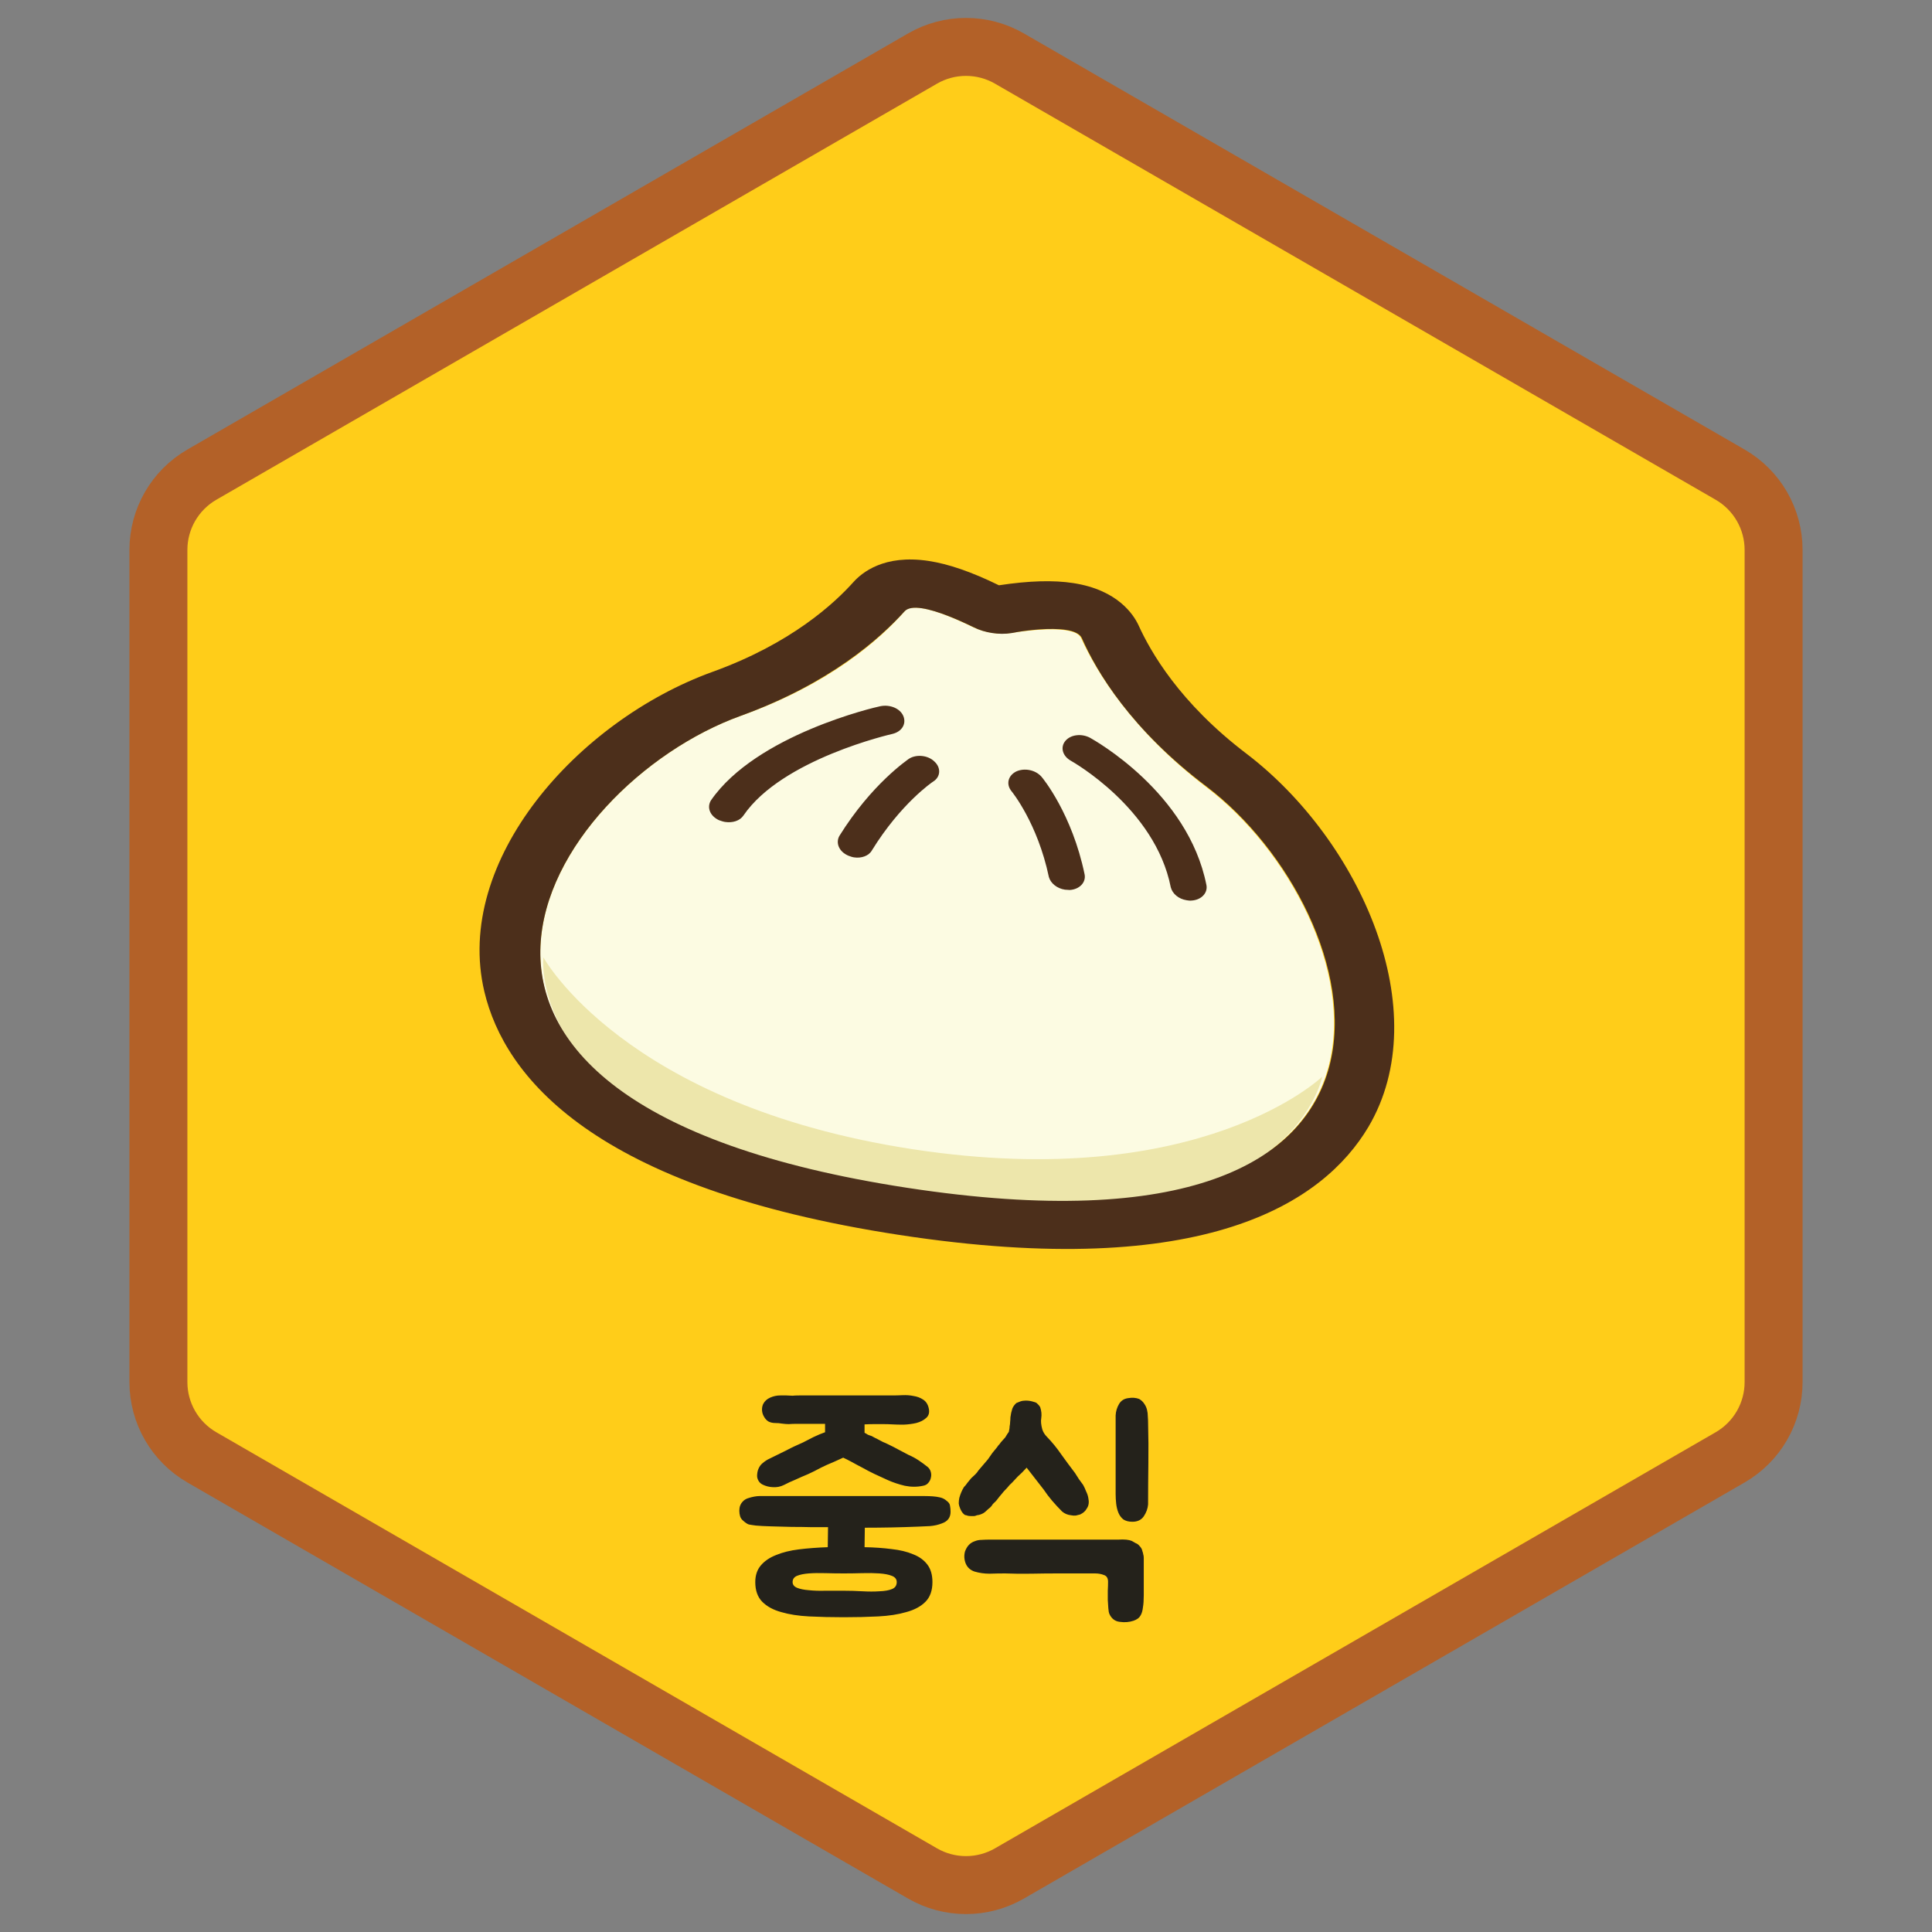 <svg width="100" height="100" viewBox="0 0 100 100" fill="none" xmlns="http://www.w3.org/2000/svg">
<rect x="0" y="0" width="100" height="100" fill="#808080" stroke="none"/>
<path d="M47.75 3.031C49.142 2.227 50.858 2.227 52.25 3.031L89.551 24.567C90.944 25.371 91.801 26.856 91.801 28.464V71.536C91.801 73.144 90.944 74.629 89.551 75.433L52.25 96.969C50.858 97.773 49.142 97.773 47.75 96.969L10.449 75.433C9.056 74.629 8.199 73.144 8.199 71.536V28.464C8.199 26.856 9.056 25.371 10.449 24.567L47.75 3.031Z" fill="#FFCD19" stroke="#B36128" stroke-width="3"/>
<path d="M39.093 81.888C39.093 81.543 39.187 81.258 39.373 81.034C39.569 80.801 39.835 80.619 40.171 80.488C40.507 80.348 40.904 80.25 41.361 80.194C41.819 80.138 42.313 80.101 42.845 80.082V80.054L42.859 79.046C42.645 79.046 42.365 79.046 42.019 79.046C41.683 79.037 41.333 79.032 40.969 79.032C40.605 79.023 40.255 79.013 39.919 79.004C39.583 78.995 39.317 78.981 39.121 78.962C38.972 78.943 38.851 78.925 38.757 78.906C38.673 78.878 38.571 78.808 38.449 78.696C38.384 78.64 38.337 78.57 38.309 78.486C38.281 78.393 38.267 78.295 38.267 78.192C38.267 77.996 38.328 77.837 38.449 77.716C38.515 77.641 38.603 77.585 38.715 77.548C38.827 77.511 38.935 77.483 39.037 77.464C39.14 77.445 39.229 77.436 39.303 77.436C39.387 77.436 39.434 77.436 39.443 77.436H47.451C47.591 77.436 47.731 77.436 47.871 77.436C48.011 77.436 48.147 77.441 48.277 77.45C48.408 77.459 48.534 77.478 48.655 77.506C48.786 77.534 48.903 77.595 49.005 77.688C49.108 77.763 49.164 77.847 49.173 77.94C49.192 78.033 49.201 78.136 49.201 78.248C49.201 78.547 49.052 78.747 48.753 78.85C48.567 78.925 48.361 78.971 48.137 78.99C47.923 78.999 47.717 79.009 47.521 79.018C47.055 79.037 46.597 79.051 46.149 79.06C45.701 79.069 45.239 79.074 44.763 79.074L44.749 80.082C45.253 80.091 45.72 80.124 46.149 80.18C46.579 80.227 46.947 80.315 47.255 80.446C47.573 80.567 47.82 80.745 47.997 80.978C48.175 81.211 48.263 81.515 48.263 81.888C48.263 82.327 48.142 82.667 47.899 82.91C47.657 83.153 47.325 83.33 46.905 83.442C46.495 83.563 46.009 83.638 45.449 83.666C44.899 83.694 44.306 83.708 43.671 83.708C43.037 83.708 42.439 83.694 41.879 83.666C41.329 83.638 40.848 83.563 40.437 83.442C40.027 83.33 39.7 83.153 39.457 82.91C39.215 82.667 39.093 82.327 39.093 81.888ZM47.031 75.308C47.209 75.383 47.381 75.476 47.549 75.588C47.717 75.7 47.876 75.817 48.025 75.938C48.1 76.003 48.151 76.087 48.179 76.19C48.207 76.293 48.207 76.395 48.179 76.498C48.161 76.591 48.114 76.68 48.039 76.764C47.974 76.839 47.885 76.885 47.773 76.904C47.475 76.969 47.162 76.969 46.835 76.904C46.518 76.829 46.224 76.731 45.953 76.61C45.701 76.498 45.468 76.391 45.253 76.288C45.039 76.185 44.824 76.073 44.609 75.952C44.544 75.915 44.455 75.868 44.343 75.812C44.241 75.756 44.138 75.7 44.035 75.644C43.914 75.579 43.783 75.513 43.643 75.448C43.485 75.523 43.331 75.593 43.181 75.658C43.051 75.714 42.92 75.77 42.789 75.826C42.668 75.882 42.57 75.929 42.495 75.966C42.253 76.097 42.029 76.209 41.823 76.302C41.618 76.386 41.394 76.484 41.151 76.596C40.965 76.671 40.773 76.759 40.577 76.862C40.391 76.955 40.19 76.993 39.975 76.974C39.807 76.965 39.644 76.923 39.485 76.848C39.327 76.773 39.229 76.643 39.191 76.456C39.182 76.363 39.191 76.255 39.219 76.134C39.257 76.003 39.317 75.891 39.401 75.798C39.495 75.705 39.607 75.621 39.737 75.546L40.703 75.07C40.862 74.986 41.002 74.916 41.123 74.86C41.245 74.804 41.389 74.739 41.557 74.664C41.716 74.58 41.898 74.487 42.103 74.384C42.318 74.281 42.519 74.197 42.705 74.132V73.698H41.221C41.072 73.698 40.941 73.703 40.829 73.712C40.727 73.712 40.605 73.703 40.465 73.684C40.363 73.665 40.251 73.656 40.129 73.656C40.008 73.656 39.896 73.633 39.793 73.586C39.691 73.53 39.607 73.441 39.541 73.32C39.485 73.227 39.453 73.124 39.443 73.012C39.434 72.891 39.453 72.779 39.499 72.676C39.574 72.527 39.695 72.415 39.863 72.34C40.031 72.265 40.204 72.228 40.381 72.228H40.703C40.853 72.237 40.96 72.242 41.025 72.242C41.1 72.233 41.212 72.228 41.361 72.228H46.205C46.355 72.228 46.527 72.223 46.723 72.214C46.919 72.205 47.106 72.219 47.283 72.256C47.47 72.284 47.633 72.345 47.773 72.438C47.923 72.531 48.021 72.676 48.067 72.872C48.123 73.096 48.081 73.269 47.941 73.39C47.811 73.511 47.638 73.6 47.423 73.656C47.218 73.703 46.999 73.731 46.765 73.74C46.532 73.74 46.341 73.735 46.191 73.726C46.042 73.717 45.883 73.712 45.715 73.712C45.557 73.712 45.403 73.712 45.253 73.712C45.085 73.712 44.917 73.717 44.749 73.726V74.16C44.805 74.188 44.861 74.221 44.917 74.258C44.983 74.286 45.048 74.309 45.113 74.328C45.169 74.356 45.221 74.384 45.267 74.412C45.323 74.44 45.379 74.468 45.435 74.496C45.529 74.543 45.617 74.589 45.701 74.636C45.795 74.673 45.888 74.715 45.981 74.762C46.159 74.846 46.331 74.935 46.499 75.028C46.677 75.121 46.854 75.215 47.031 75.308ZM46.415 81.888C46.415 81.739 46.331 81.631 46.163 81.566C46.005 81.501 45.79 81.459 45.519 81.44C45.258 81.421 44.964 81.417 44.637 81.426C44.311 81.435 43.989 81.44 43.671 81.44C43.354 81.44 43.037 81.435 42.719 81.426C42.402 81.417 42.117 81.421 41.865 81.44C41.613 81.459 41.408 81.501 41.249 81.566C41.1 81.631 41.025 81.739 41.025 81.888C41.025 82.019 41.1 82.117 41.249 82.182C41.408 82.247 41.613 82.289 41.865 82.308C42.117 82.336 42.402 82.345 42.719 82.336C43.037 82.336 43.354 82.336 43.671 82.336C43.989 82.336 44.311 82.345 44.637 82.364C44.964 82.383 45.258 82.383 45.519 82.364C45.79 82.355 46.005 82.317 46.163 82.252C46.331 82.187 46.415 82.065 46.415 81.888ZM57.899 79.69C58.207 79.671 58.436 79.695 58.585 79.76C58.651 79.797 58.716 79.835 58.781 79.872C58.856 79.9 58.917 79.942 58.963 79.998C59.01 80.045 59.047 80.091 59.075 80.138C59.103 80.185 59.122 80.236 59.131 80.292C59.15 80.339 59.164 80.39 59.173 80.446C59.192 80.502 59.201 80.567 59.201 80.642V82.574C59.201 82.826 59.187 83.031 59.159 83.19C59.141 83.349 59.108 83.475 59.061 83.568C59.015 83.661 58.959 83.731 58.893 83.778C58.828 83.825 58.753 83.862 58.669 83.89C58.445 83.965 58.207 83.983 57.955 83.946C57.713 83.918 57.535 83.783 57.423 83.54C57.395 83.475 57.377 83.377 57.367 83.246C57.358 83.115 57.349 82.971 57.339 82.812C57.339 82.663 57.339 82.504 57.339 82.336C57.349 82.168 57.353 82.014 57.353 81.874C57.353 81.687 57.283 81.571 57.143 81.524C57.003 81.468 56.849 81.44 56.681 81.44H54.749C54.292 81.44 53.839 81.445 53.391 81.454C52.943 81.463 52.486 81.459 52.019 81.44C51.767 81.44 51.501 81.445 51.221 81.454C50.951 81.454 50.689 81.417 50.437 81.342C50.223 81.267 50.073 81.132 49.989 80.936C49.905 80.731 49.891 80.521 49.947 80.306C50.003 80.157 50.073 80.04 50.157 79.956C50.241 79.872 50.339 79.811 50.451 79.774C50.563 79.727 50.685 79.704 50.815 79.704C50.946 79.695 51.086 79.69 51.235 79.69H57.899ZM49.947 78.416C49.854 78.36 49.775 78.257 49.709 78.108C49.663 78.005 49.635 77.907 49.625 77.814C49.625 77.721 49.635 77.627 49.653 77.534C49.709 77.329 49.789 77.142 49.891 76.974C49.957 76.909 50.017 76.834 50.073 76.75C50.139 76.666 50.204 76.587 50.269 76.512C50.353 76.437 50.423 76.372 50.479 76.316C50.545 76.251 50.601 76.181 50.647 76.106L51.137 75.532C51.212 75.42 51.287 75.313 51.361 75.21C51.445 75.107 51.529 75.005 51.613 74.902C51.641 74.855 51.669 74.818 51.697 74.79C51.735 74.753 51.767 74.711 51.795 74.664C51.842 74.617 51.879 74.575 51.907 74.538C51.945 74.491 51.987 74.445 52.033 74.398C52.071 74.342 52.099 74.295 52.117 74.258C52.145 74.211 52.178 74.165 52.215 74.118C52.225 74.071 52.234 74.025 52.243 73.978C52.253 73.931 52.257 73.885 52.257 73.838C52.276 73.745 52.285 73.661 52.285 73.586C52.295 73.511 52.299 73.437 52.299 73.362C52.318 73.203 52.351 73.054 52.397 72.914C52.435 72.811 52.505 72.713 52.607 72.62C52.673 72.592 52.743 72.564 52.817 72.536C52.901 72.508 52.995 72.494 53.097 72.494C53.237 72.494 53.377 72.517 53.517 72.564C53.601 72.583 53.662 72.615 53.699 72.662C53.746 72.699 53.793 72.755 53.839 72.83C53.905 73.026 53.923 73.217 53.895 73.404C53.867 73.563 53.886 73.759 53.951 73.992C53.998 74.132 54.077 74.258 54.189 74.37C54.46 74.65 54.707 74.953 54.931 75.28C55.165 75.607 55.403 75.929 55.645 76.246C55.711 76.349 55.776 76.451 55.841 76.554C55.916 76.657 55.991 76.759 56.065 76.862C56.121 76.965 56.173 77.077 56.219 77.198C56.275 77.31 56.313 77.422 56.331 77.534C56.378 77.749 56.355 77.926 56.261 78.066C56.215 78.15 56.163 78.215 56.107 78.262C56.051 78.309 55.986 78.351 55.911 78.388C55.837 78.407 55.762 78.425 55.687 78.444C55.613 78.453 55.529 78.449 55.435 78.43C55.258 78.411 55.104 78.346 54.973 78.234C54.787 78.047 54.614 77.861 54.455 77.674C54.297 77.487 54.152 77.296 54.021 77.1L53.139 75.966C53.055 76.059 52.976 76.143 52.901 76.218C52.827 76.283 52.752 76.353 52.677 76.428C52.621 76.493 52.556 76.563 52.481 76.638C52.416 76.713 52.341 76.787 52.257 76.862C52.183 76.955 52.108 77.039 52.033 77.114C51.968 77.179 51.907 77.249 51.851 77.324C51.777 77.408 51.711 77.487 51.655 77.562C51.609 77.627 51.562 77.683 51.515 77.73C51.459 77.777 51.413 77.823 51.375 77.87C51.347 77.917 51.329 77.945 51.319 77.954C51.273 78.01 51.217 78.061 51.151 78.108C51.095 78.155 51.039 78.206 50.983 78.262C50.927 78.309 50.862 78.346 50.787 78.374C50.722 78.402 50.647 78.421 50.563 78.43C50.526 78.449 50.479 78.463 50.423 78.472C50.367 78.472 50.316 78.472 50.269 78.472C50.213 78.472 50.157 78.467 50.101 78.458C50.055 78.439 50.003 78.425 49.947 78.416ZM59.425 77.87C59.407 78.085 59.332 78.29 59.201 78.486C59.071 78.673 58.875 78.766 58.613 78.766C58.417 78.766 58.259 78.724 58.137 78.64C58.025 78.547 57.941 78.43 57.885 78.29C57.829 78.15 57.792 77.996 57.773 77.828C57.755 77.66 57.745 77.492 57.745 77.324V73.88C57.745 73.684 57.745 73.479 57.745 73.264C57.755 73.049 57.815 72.849 57.927 72.662C58.03 72.494 58.184 72.396 58.389 72.368C58.604 72.331 58.795 72.345 58.963 72.41C59.075 72.475 59.164 72.559 59.229 72.662C59.295 72.755 59.341 72.858 59.369 72.97C59.397 73.082 59.411 73.199 59.411 73.32C59.421 73.441 59.425 73.553 59.425 73.656C59.444 74.365 59.449 75.065 59.439 75.756C59.43 76.447 59.425 77.151 59.425 77.87Z" fill="#24221B"/>
<g clip-path="url(#clip0_135_654)">
<path d="M62.433 40.738C58.553 37.773 56.761 34.777 55.959 33.03C55.666 32.371 53.61 32.561 52.341 32.762C51.679 32.858 50.964 32.748 50.361 32.459C49.183 31.883 47.306 31.091 46.829 31.632C45.565 33.085 42.958 35.407 38.345 37.049C28.306 40.67 17.861 57.047 46.927 61.498C75.993 65.949 70.928 47.197 62.433 40.738Z" fill="#FCFBE2"/>
<path d="M28.127 49.554C28.127 49.554 27.009 59.063 46.835 62.099C66.661 65.135 68.439 55.728 68.439 55.728C68.439 55.728 62.167 61.769 47.235 59.482C32.305 57.196 28.127 49.554 28.127 49.554Z" fill="#EDE6AB"/>
<path d="M37.531 42.544C37.421 42.527 37.315 42.488 37.208 42.45C36.736 42.224 36.578 41.783 36.802 41.422C39.151 38.028 45.308 36.601 45.569 36.553C46.063 36.453 46.593 36.666 46.757 37.064C46.921 37.462 46.69 37.866 46.193 37.987C46.135 38 40.478 39.285 38.484 42.206C38.3 42.486 37.916 42.603 37.531 42.544ZM44.202 44.377C44.092 44.361 44.012 44.326 43.906 44.288C43.431 44.084 43.245 43.638 43.442 43.273C45.123 40.568 46.972 39.337 47.037 39.28C47.413 39.031 48.025 39.08 48.367 39.418C48.713 39.734 48.695 40.215 48.292 40.46C48.261 40.478 46.627 41.588 45.13 44.015C44.974 44.298 44.587 44.437 44.202 44.377ZM61.423 46.597C61.011 46.534 60.685 46.265 60.598 45.922C59.79 41.826 55.488 39.411 55.436 39.381C54.995 39.138 54.868 38.679 55.144 38.348C55.419 38.017 55.993 37.952 56.434 38.195C56.64 38.314 61.49 41.01 62.444 45.809C62.523 46.217 62.185 46.582 61.674 46.613C61.588 46.623 61.506 46.61 61.423 46.597ZM55.119 46.049C54.707 45.986 54.382 45.717 54.29 45.396C53.704 42.606 52.377 40.977 52.354 40.951C52.069 40.6 52.166 40.154 52.593 39.934C53.018 39.735 53.592 39.845 53.904 40.2C53.977 40.277 55.493 42.133 56.14 45.262C56.218 45.669 55.88 46.034 55.37 46.066C55.287 46.053 55.201 46.062 55.119 46.049Z" fill="#4C2F1B"/>
<path d="M55.179 32.604C55.592 32.667 55.881 32.799 55.989 33.013C56.761 34.777 58.553 37.774 62.464 40.721C70.959 47.181 76.051 65.937 46.958 61.481C17.864 57.026 28.306 40.67 38.345 37.05C42.934 35.382 45.541 33.059 46.829 31.633C46.996 31.461 47.312 31.422 47.724 31.485C48.522 31.607 49.603 32.08 50.389 32.463C50.703 32.621 51.026 32.715 51.356 32.765C51.686 32.816 52.022 32.823 52.369 32.766C53.181 32.605 54.382 32.482 55.179 32.604ZM55.551 30.18C54.533 30.024 53.29 30.054 51.705 30.294C50.266 29.59 49.089 29.191 48.071 29.035C45.734 28.677 44.597 29.666 44.191 30.109C43.206 31.209 40.972 33.303 36.862 34.781C29.89 37.313 23.464 44.538 25.07 51.325C26.114 55.721 30.689 61.492 46.556 63.921C62.422 66.351 68.516 62.214 70.827 58.332C74.36 52.354 70.421 43.52 64.526 39.017C61.046 36.377 59.541 33.71 58.931 32.365C58.677 31.822 57.861 30.534 55.551 30.18Z" fill="#4C2F1B"/>
</g>
<defs>
<clipPath id="clip0_135_654">
<rect width="47.651" height="34.714" fill="white" transform="translate(28.255 26) rotate(8.707)"/>
</clipPath>
</defs>
</svg>
